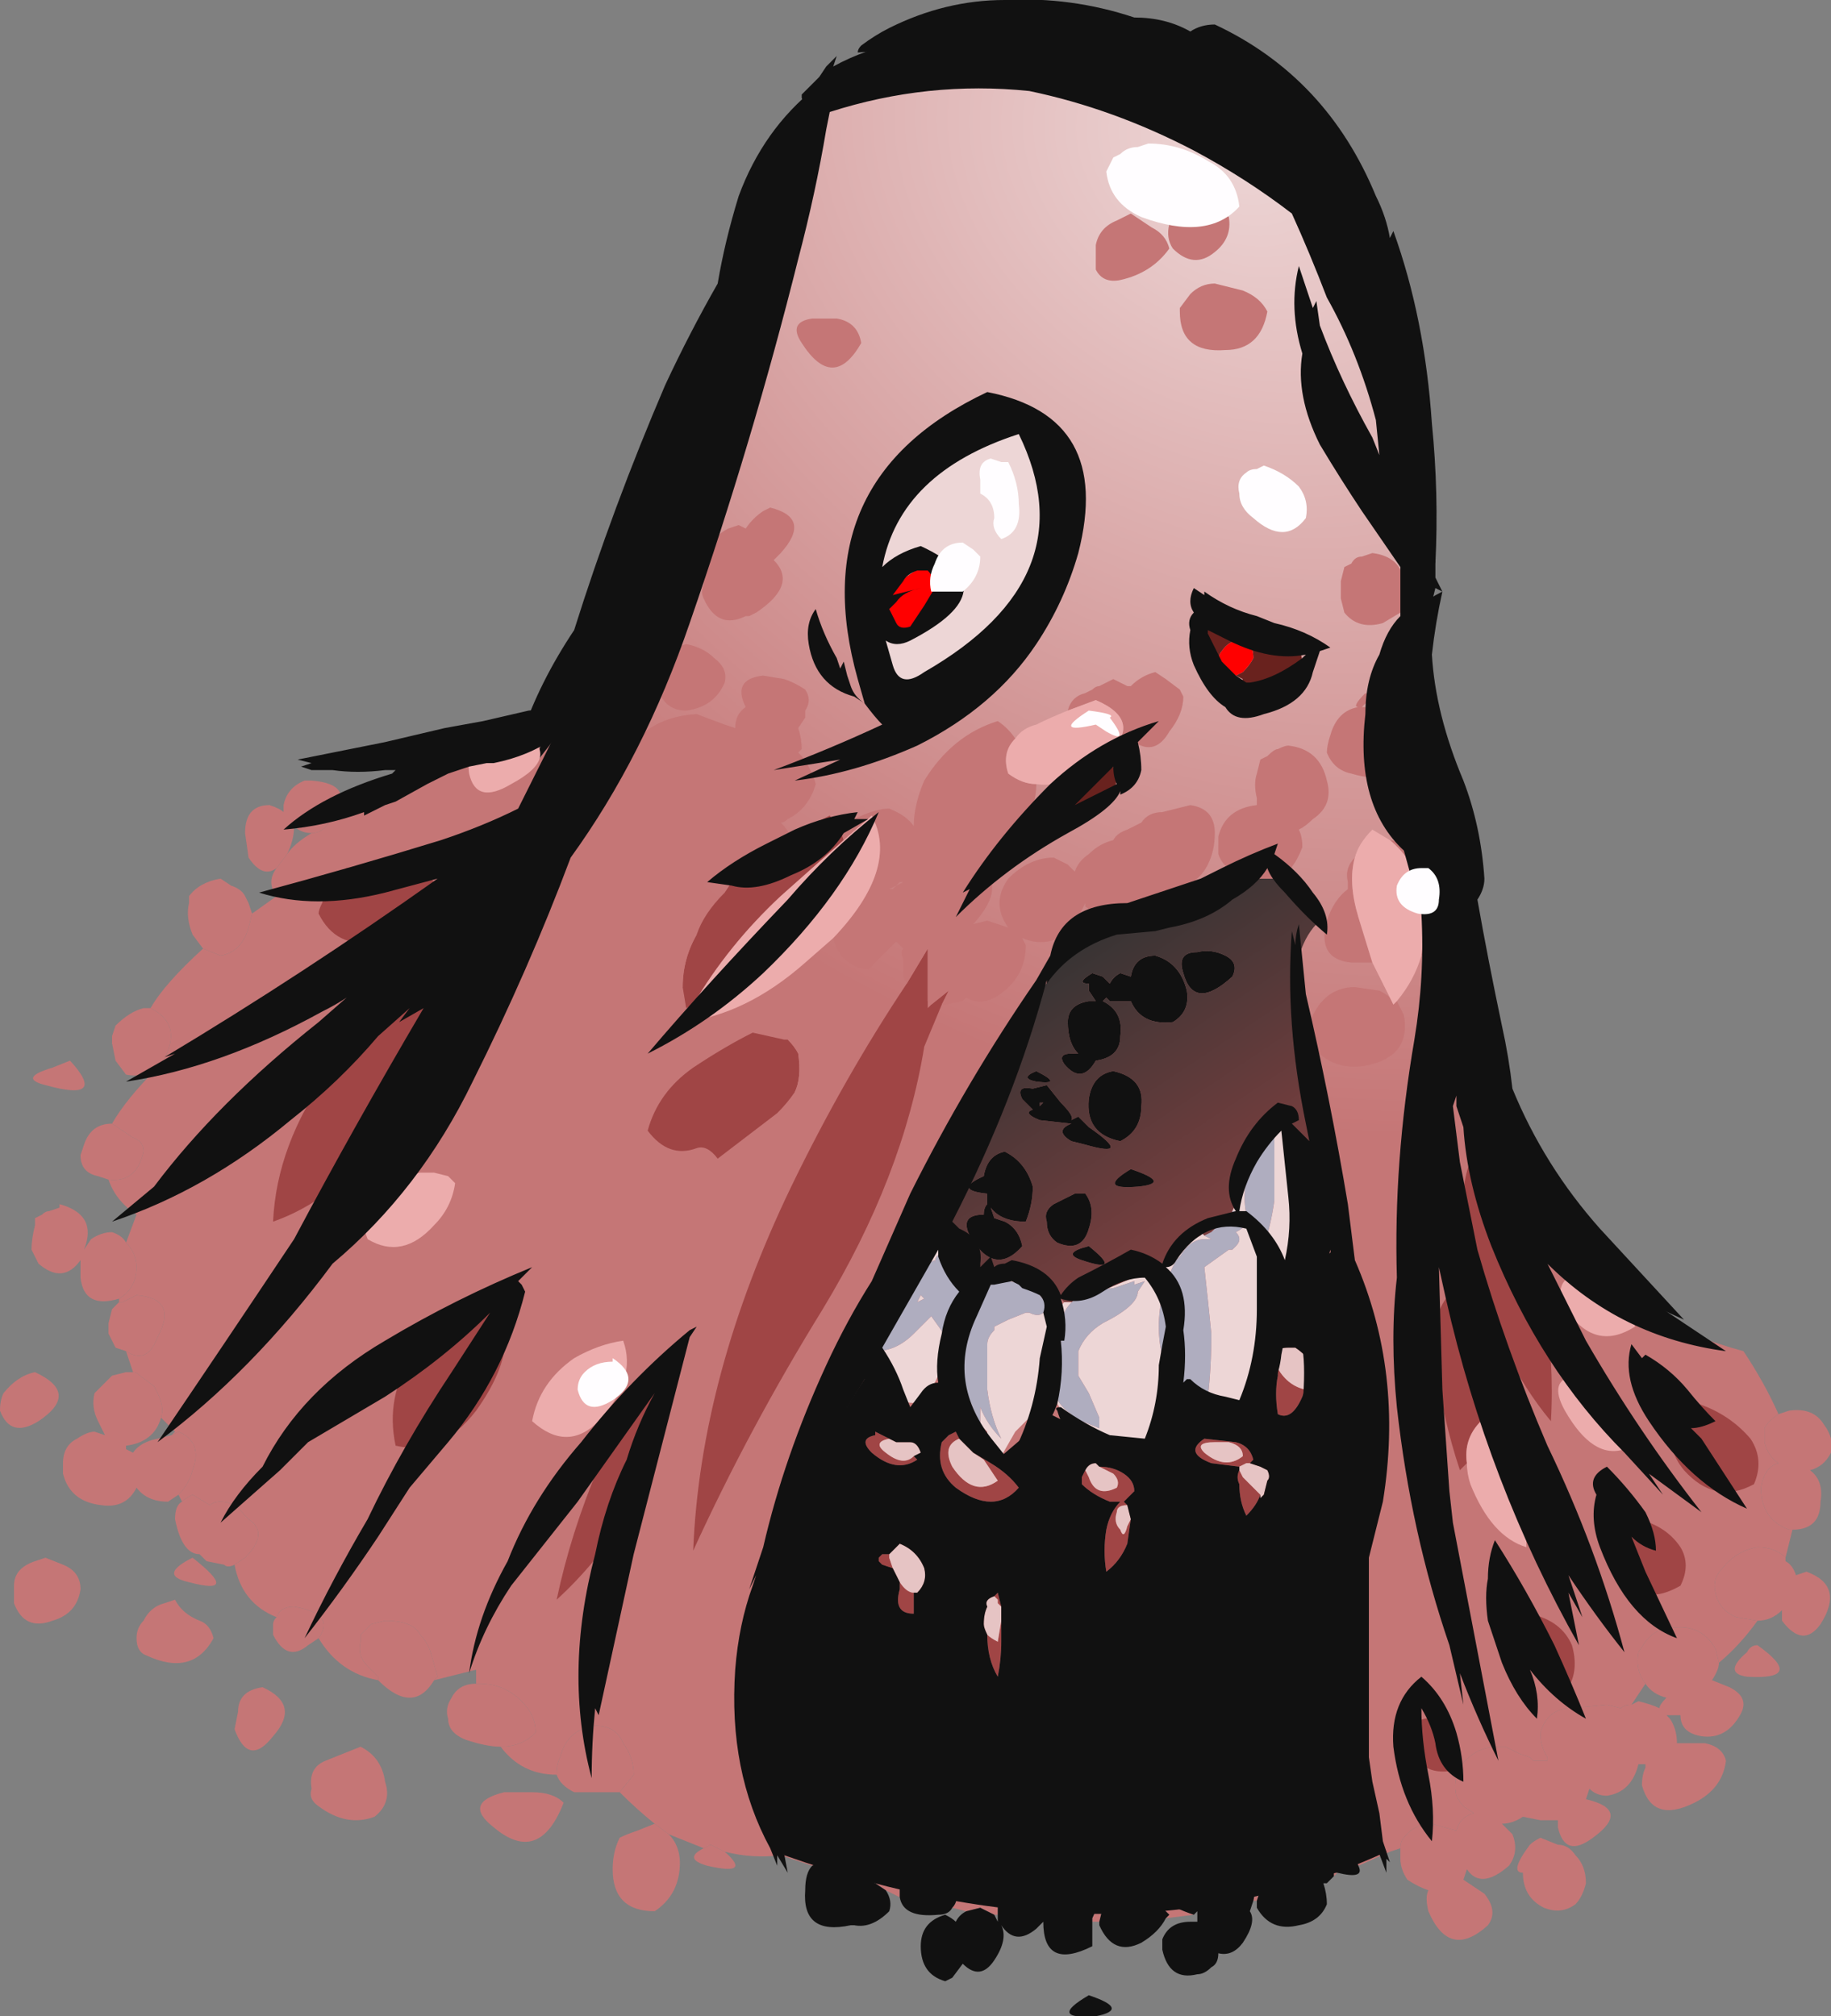 <?xml version="1.0" encoding="UTF-8" standalone="no"?>
<svg xmlns:ffdec="https://www.free-decompiler.com/flash" xmlns:xlink="http://www.w3.org/1999/xlink" ffdec:objectType="shape" height="28.8px" width="26.15px" xmlns="http://www.w3.org/2000/svg">
  <rect width="100%" height="100%" fill="#808080" stroke="none"/>
  <g transform="matrix(1.0, 0.0, 0.0, 1.0, 3.25, 0.35)">
    <path d="M22.15 19.85 L22.3 19.8 Q22.65 19.75 22.8 20.0 22.95 20.2 22.9 20.4 22.8 20.6 22.6 20.65 22.8 20.8 22.75 21.1 22.75 21.5 22.35 21.5 L22.3 21.5 Q21.9 21.35 21.9 20.9 21.95 20.6 22.15 20.55 22.0 20.45 21.95 20.25 L21.95 20.05 Q22.0 19.95 22.15 19.85 M22.25 21.9 L22.25 21.95 Q22.35 22.0 22.4 22.15 L22.55 22.1 Q23.1 22.3 22.75 22.85 22.5 23.2 22.2 22.8 L22.2 22.65 Q22.05 22.8 21.85 22.8 L21.55 22.75 Q21.3 22.65 21.25 22.4 21.2 22.2 21.35 22.05 21.55 21.8 21.85 21.75 22.1 21.75 22.25 21.9 M21.3 23.4 Q21.3 23.5 21.2 23.65 L21.45 23.75 Q21.75 23.9 21.6 24.15 21.4 24.5 21.05 24.45 20.75 24.4 20.75 24.15 L20.55 24.15 20.6 24.2 Q20.7 24.35 20.7 24.55 L21.1 24.55 Q21.35 24.6 21.4 24.8 21.35 25.2 20.95 25.4 20.35 25.7 20.2 25.15 20.2 25.0 20.25 24.9 L20.25 24.85 20.15 24.85 Q20.05 25.25 19.7 25.3 19.55 25.3 19.45 25.2 L19.4 25.35 Q20.05 25.5 19.5 25.9 19.1 26.2 19.0 25.75 L19.0 25.65 18.75 25.65 18.5 25.6 Q18.35 25.7 18.2 25.7 L18.35 25.85 Q18.45 26.1 18.3 26.3 17.9 26.65 17.7 26.35 L17.65 26.5 Q17.8 26.6 17.95 26.7 18.15 26.95 18.0 27.15 17.45 27.65 17.15 26.95 17.1 26.75 17.15 26.65 17.0 26.6 16.85 26.5 16.75 26.35 16.75 26.2 L16.75 26.05 Q16.75 25.95 16.8 25.9 16.95 25.7 17.2 25.7 L17.55 25.8 Q17.6 25.6 17.8 25.55 L17.65 25.45 Q17.6 25.4 17.55 25.3 17.5 25.1 17.6 24.9 17.8 24.6 18.15 24.6 L18.25 24.6 18.45 24.7 18.6 24.75 18.65 24.8 18.85 24.8 18.85 24.75 Q18.75 24.6 18.75 24.4 18.85 24.05 19.2 24.05 L19.7 24.0 19.9 24.05 Q19.95 24.0 20.05 24.0 L20.15 23.95 Q20.35 24.0 20.45 24.05 20.45 24.0 20.55 23.9 20.35 23.85 20.25 23.7 20.1 23.5 20.15 23.25 L20.25 23.1 Q20.4 22.9 20.65 22.9 21.05 22.85 21.25 23.2 L21.3 23.4 M7.1 26.1 Q7.5 26.45 6.85 26.3 6.5 26.2 6.8 26.05 L6.9 26.0 7.1 26.1 M6.3 25.85 Q6.5 26.05 6.45 26.4 6.4 26.75 6.1 26.95 5.5 26.95 5.5 26.35 5.5 26.1 5.6 25.9 5.7 25.85 5.85 25.8 L6.1 25.7 6.3 25.85 M5.6 25.25 L4.95 25.25 Q4.75 25.15 4.7 25.0 4.7 24.85 4.75 24.75 4.85 24.35 5.25 24.3 5.55 24.3 5.65 24.55 5.8 24.75 5.8 25.0 L5.6 25.25 M3.9 24.6 Q3.7 24.6 3.4 24.5 3.15 24.4 3.15 24.2 3.1 24.05 3.2 23.9 3.3 23.7 3.55 23.7 L3.6 23.7 Q3.95 23.7 4.2 23.95 4.4 24.15 4.4 24.4 4.2 24.6 3.9 24.6 M2.95 23.65 Q2.65 24.15 2.15 23.65 L2.15 23.6 2.0 23.45 Q1.85 23.3 1.9 23.1 L1.9 23.0 2.05 22.85 2.25 22.8 Q2.65 22.8 2.75 23.0 2.85 23.1 2.9 23.25 L3.0 23.6 2.95 23.65 M1.3 23.05 L1.15 23.15 Q0.85 23.4 0.65 23.0 L0.65 22.85 Q0.65 22.8 0.7 22.75 0.75 22.6 0.95 22.6 1.55 22.7 1.3 23.05 M0.1 22.0 Q0.0 22.05 -0.05 22.0 L-0.3 21.95 -0.4 21.85 Q-0.65 21.85 -0.75 21.35 -0.75 21.15 -0.65 21.1 -0.6 21.05 -0.5 21.0 L-0.25 21.15 Q-0.2 21.1 -0.1 21.1 0.1 21.1 0.25 21.3 L0.3 21.35 Q0.6 21.55 0.25 21.9 L0.1 22.0 M-0.7 21.0 L-0.85 21.1 Q-1.15 21.1 -1.3 20.9 -1.45 21.2 -1.8 21.15 -2.25 21.1 -2.35 20.7 L-2.35 20.55 Q-2.35 20.3 -2.15 20.2 -2.0 20.1 -1.9 20.1 L-1.75 20.15 -1.85 19.95 Q-1.95 19.75 -1.9 19.55 L-1.65 19.3 -1.45 19.25 -1.35 19.25 Q-1.3 19.25 -1.25 19.3 L-1.05 19.45 -1.0 19.55 Q-0.9 19.75 -0.95 19.9 -1.05 20.25 -1.45 20.3 L-1.45 20.35 -1.35 20.4 Q-1.25 20.25 -1.0 20.2 L-0.8 20.15 -0.7 20.1 Q-0.35 20.25 -0.5 20.65 -0.55 20.85 -0.7 21.0 M-1.45 18.95 L-1.6 18.9 -1.7 18.7 -1.7 18.55 -1.65 18.35 -1.55 18.25 -1.5 18.25 -1.3 18.15 Q-0.7 18.2 -1.0 18.75 -1.15 19.15 -1.45 18.95 M-1.55 18.2 Q-2.05 18.35 -2.1 17.9 L-2.1 17.65 Q-2.35 18.0 -2.7 17.7 L-2.8 17.5 Q-2.8 17.35 -2.75 17.15 L-2.75 17.05 -2.65 17.0 Q-2.6 16.95 -2.55 16.95 L-2.4 16.9 -2.4 16.85 Q-1.85 17.0 -2.05 17.5 L-1.95 17.35 Q-1.8 17.25 -1.65 17.25 -1.5 17.3 -1.45 17.4 -1.3 17.55 -1.3 17.75 -1.3 18.05 -1.55 18.2 M-1.7 16.5 L-1.85 16.45 Q-2.1 16.4 -2.1 16.15 L-2.05 16.0 Q-1.95 15.7 -1.65 15.7 -1.5 15.8 -1.35 15.9 -1.2 15.95 -1.2 16.1 -1.3 16.55 -1.7 16.5 M-1.0 14.9 Q-1.2 15.05 -1.45 15.0 L-1.6 14.8 -1.65 14.55 -1.65 14.45 -1.6 14.3 Q-1.4 14.1 -1.2 14.05 L-1.1 14.05 Q-0.7 14.25 -0.85 14.65 -0.9 14.8 -1.0 14.9 M-0.35 13.2 L-0.5 13.0 Q-0.6 12.75 -0.55 12.55 L-0.55 12.45 Q-0.4 12.25 -0.1 12.2 L0.05 12.3 Q0.2 12.35 0.25 12.45 L0.3 12.55 0.35 12.7 0.3 12.9 Q0.2 13.25 -0.1 13.3 L-0.35 13.2 M0.7 12.05 Q0.5 12.2 0.3 11.9 L0.25 11.55 Q0.25 11.15 0.6 11.15 0.75 11.2 0.8 11.25 L0.8 11.15 Q0.85 10.9 1.1 10.8 L1.2 10.8 Q1.85 10.85 1.5 11.35 L1.45 11.4 Q1.35 11.55 1.2 11.55 1.05 11.55 0.95 11.45 0.95 11.65 0.85 11.85 L0.7 12.05 M4.35 25.25 Q4.65 25.25 4.8 25.4 4.45 26.3 3.8 25.75 3.35 25.4 3.95 25.25 L4.35 25.25 M1.2 25.2 Q1.15 24.9 1.4 24.8 L1.9 24.6 Q2.2 24.75 2.25 25.1 2.35 25.4 2.1 25.6 1.7 25.75 1.3 25.45 1.15 25.35 1.2 25.2 M0.1 24.35 L0.15 24.1 Q0.15 23.8 0.5 23.75 1.05 24.0 0.65 24.45 0.3 24.9 0.1 24.35 M21.7 23.25 Q21.75 23.15 21.85 23.15 22.55 23.65 21.7 23.6 21.35 23.55 21.7 23.25 M19.25 26.15 Q19.4 26.3 19.4 26.55 19.35 26.75 19.25 26.85 19.05 27.0 18.8 26.9 18.5 26.75 18.5 26.4 18.3 26.4 18.6 26.0 18.65 25.95 18.75 25.9 L19.0 26.0 Q19.15 26.0 19.25 26.15 M-2.25 14.8 Q-1.7 15.4 -2.6 15.15 -3.0 15.05 -2.5 14.9 L-2.25 14.8 M-3.2 19.55 Q-3.0 19.3 -2.75 19.25 -2.1 19.55 -2.7 19.95 -3.1 20.2 -3.25 19.8 -3.25 19.65 -3.2 19.55 M-2.35 22.0 Q-2.1 22.1 -2.1 22.35 -2.15 22.7 -2.5 22.8 -2.9 22.95 -3.05 22.55 L-3.05 22.3 Q-3.05 22.05 -2.75 21.95 L-2.6 21.9 -2.35 22.0 M-0.4 22.8 Q-0.25 22.85 -0.2 23.05 -0.5 23.6 -1.15 23.3 -1.3 23.25 -1.3 23.05 -1.3 22.9 -1.2 22.8 -1.1 22.6 -0.9 22.55 L-0.75 22.5 Q-0.65 22.7 -0.4 22.8 M-0.55 22.25 Q-1.0 22.15 -0.5 21.9 0.2 22.45 -0.55 22.25" fill="#c57676" fill-rule="evenodd" stroke="none"/>
    <path d="M17.05 7.25 L16.95 8.35 16.45 9.65 16.45 9.8 Q16.45 10.65 16.75 11.3 16.9 11.75 17.2 12.15 L17.25 12.4 Q17.1 12.85 17.1 13.4 L17.7 15.55 Q17.65 16.1 18.0 16.7 18.9 18.1 20.15 18.35 20.9 18.75 21.65 18.95 21.95 19.4 22.15 19.85 22.0 19.95 21.95 20.05 L21.95 20.25 Q22.0 20.45 22.15 20.55 21.95 20.6 21.9 20.9 21.9 21.35 22.3 21.5 L22.35 21.5 22.25 21.9 Q22.1 21.75 21.85 21.75 21.55 21.8 21.35 22.05 21.2 22.2 21.25 22.4 21.3 22.65 21.55 22.75 L21.85 22.8 Q21.6 23.15 21.3 23.4 L21.25 23.2 Q21.05 22.85 20.65 22.9 20.4 22.9 20.25 23.1 L20.15 23.25 Q20.1 23.5 20.25 23.7 L20.05 24.0 Q19.95 24.0 19.9 24.05 L19.7 24.0 19.2 24.05 Q18.85 24.05 18.75 24.4 18.75 24.6 18.85 24.75 L18.85 24.8 18.65 24.8 18.6 24.75 18.45 24.7 18.25 24.6 18.15 24.6 Q17.8 24.6 17.6 24.9 17.5 25.1 17.55 25.3 17.6 25.4 17.65 25.45 L17.8 25.55 Q17.6 25.6 17.55 25.8 L17.2 25.7 Q16.95 25.7 16.8 25.9 16.75 25.95 16.75 26.05 L16.6 26.1 16.15 26.3 Q16.1 26.15 15.85 25.95 L14.75 26.65 14.7 26.8 14.65 26.8 Q14.7 26.6 14.6 26.45 L12.5 26.9 12.45 27.1 12.35 27.1 12.35 27.05 Q12.55 26.65 12.05 26.5 L11.35 26.65 Q11.05 26.65 11.0 26.9 L11.0 27.0 10.95 27.0 Q10.85 26.95 10.75 26.9 L10.55 26.95 10.35 26.9 Q10.45 26.8 10.4 26.6 L9.6 26.6 9.6 26.75 9.4 26.65 9.25 26.55 8.6 26.25 Q8.45 26.25 8.35 26.3 L7.9 26.15 Q7.5 26.2 7.1 26.1 L6.9 26.0 6.8 26.05 Q6.55 25.95 6.3 25.85 L6.1 25.7 Q5.85 25.5 5.6 25.25 L5.8 25.0 Q5.8 24.75 5.65 24.55 5.55 24.3 5.25 24.3 4.85 24.35 4.75 24.75 4.7 24.85 4.7 25.0 4.2 25.0 3.9 24.6 4.2 24.6 4.4 24.4 4.4 24.15 4.2 23.95 3.95 23.7 3.6 23.7 L3.55 23.7 3.55 23.5 2.95 23.65 3.0 23.6 2.9 23.25 Q2.85 23.1 2.75 23.0 2.65 22.8 2.25 22.8 L2.05 22.85 1.9 23.0 1.9 23.1 Q1.85 23.3 2.0 23.45 L2.15 23.6 2.15 23.65 Q1.6 23.55 1.3 23.05 1.55 22.7 0.95 22.6 0.75 22.6 0.7 22.75 0.2 22.55 0.1 22.0 L0.25 21.9 Q0.6 21.55 0.3 21.35 L0.25 21.3 Q0.1 21.1 -0.1 21.1 -0.2 21.1 -0.25 21.15 L-0.5 21.0 Q-0.6 21.05 -0.65 21.1 L-0.7 21.0 Q-0.55 20.85 -0.5 20.65 -0.35 20.25 -0.7 20.1 L-0.8 20.15 -0.75 20.1 -0.95 19.9 Q-0.9 19.75 -1.0 19.55 L-1.05 19.45 -1.25 19.3 Q-1.3 19.25 -1.35 19.25 L-1.45 18.95 Q-1.15 19.15 -1.0 18.75 -0.7 18.2 -1.3 18.15 L-1.5 18.25 -1.55 18.25 -1.55 18.2 Q-1.3 18.05 -1.3 17.75 -1.3 17.55 -1.45 17.4 L-1.3 17.0 Q-1.6 16.8 -1.7 16.5 -1.3 16.55 -1.2 16.1 -1.2 15.95 -1.35 15.9 -1.5 15.8 -1.65 15.7 -1.45 15.35 -1.0 14.9 -0.9 14.8 -0.85 14.65 -0.7 14.25 -1.1 14.05 -0.9 13.7 -0.35 13.2 L-0.1 13.3 Q0.2 13.25 0.3 12.9 L0.35 12.7 0.7 12.45 Q0.55 12.25 0.7 12.05 L0.85 11.85 Q0.95 11.7 1.2 11.55 1.35 11.55 1.45 11.4 L1.5 11.35 2.4 10.9 4.25 10.15 4.5 10.2 4.4 10.55 4.75 10.1 8.45 1.3 10.3 0.4 10.2 0.55 Q12.25 0.65 14.35 1.85 L15.15 2.4 16.3 4.45 16.35 4.65 17.05 7.25 M15.85 26.4 L15.8 26.45 15.8 26.4 15.85 26.4 M13.8 27.0 L13.4 27.05 13.45 27.0 13.35 26.9 13.55 26.9 Q13.65 26.95 13.8 27.0" fill="url(#gradient0)" fill-rule="evenodd" stroke="none"/>
    <path d="M10.3 0.4 Q9.65 0.35 9.0 0.4 9.0 0.35 9.05 0.3 9.25 0.15 9.45 0.05 10.25 -0.35 11.1 -0.35 12.05 -0.4 12.95 -0.1 13.4 -0.1 13.75 0.1 13.9 0.0 14.1 0.0 15.7 0.75 16.4 2.45 16.55 2.75 16.6 3.05 L16.65 2.95 Q17.1 4.2 17.2 5.7 17.3 6.7 17.25 7.7 L17.05 7.25 16.35 4.65 16.3 4.45 15.15 2.4 14.35 1.85 Q12.25 0.65 10.2 0.55 L10.3 0.4 M16.95 8.35 Q17.15 8.2 17.35 8.1 17.25 8.55 17.2 9.0 17.25 9.85 17.65 10.8 17.9 11.45 17.95 12.2 17.95 12.35 17.85 12.5 18.0 13.35 18.2 14.3 18.3 14.75 18.35 15.2 18.8 16.3 19.6 17.2 L20.8 18.5 20.25 18.25 20.15 18.35 Q18.9 18.1 18.0 16.7 17.65 16.1 17.7 15.55 L17.1 13.4 Q17.1 12.85 17.25 12.4 L17.3 12.25 17.2 12.15 Q16.9 11.75 16.75 11.3 16.45 10.65 16.45 9.8 L16.45 9.65 16.95 8.35 M16.15 26.3 Q16.25 26.5 15.85 26.4 L15.8 26.4 15.8 26.45 15.7 26.55 15.65 26.55 Q15.7 26.7 15.7 26.85 15.6 27.1 15.3 27.15 14.9 27.25 14.7 26.9 L14.7 26.8 14.75 26.65 15.85 25.95 Q16.1 26.15 16.15 26.3 M14.65 26.8 L14.6 26.95 Q14.7 27.1 14.5 27.4 14.35 27.6 14.15 27.55 14.15 27.7 14.05 27.75 13.95 27.85 13.85 27.85 13.45 27.95 13.35 27.5 13.35 27.45 13.35 27.35 13.45 27.1 13.75 27.1 L13.85 27.1 Q13.85 27.0 13.85 26.95 L13.8 27.0 Q13.65 26.95 13.55 26.9 L13.35 26.9 13.45 27.0 13.4 27.05 Q13.3 27.25 13.05 27.4 12.65 27.6 12.45 27.15 L12.45 27.1 12.5 26.9 14.6 26.45 Q14.7 26.6 14.65 26.8 M12.35 27.1 L12.35 27.45 Q11.65 27.8 11.65 27.1 L11.55 27.2 Q11.25 27.45 11.05 27.15 11.15 27.35 10.95 27.65 10.75 27.95 10.5 27.7 L10.35 27.9 10.25 27.95 Q9.9 27.85 9.9 27.45 9.9 27.1 10.25 27.0 10.35 27.05 10.4 27.1 10.45 27.0 10.55 26.95 L10.75 26.9 Q10.85 26.95 10.95 27.0 L11.0 27.1 11.0 27.0 11.0 26.9 Q11.05 26.65 11.35 26.65 L12.05 26.5 Q12.55 26.65 12.35 27.05 L12.35 27.1 M10.35 26.9 Q10.3 27.0 10.15 27.0 9.65 27.05 9.6 26.75 L9.6 26.6 10.4 26.6 Q10.45 26.8 10.35 26.9 M9.4 26.65 Q9.5 26.8 9.45 26.95 9.2 27.2 8.95 27.15 L8.9 27.15 Q8.2 27.3 8.25 26.65 8.25 26.4 8.35 26.3 8.45 26.25 8.6 26.25 L9.25 26.55 9.4 26.65 M4.25 10.15 L4.2 10.15 Q4.45 9.4 4.95 8.65 5.5 6.9 6.25 5.15 6.6 4.4 7.0 3.7 7.1 3.1 7.3 2.45 7.65 1.5 8.4 0.9 L8.45 1.3 4.75 10.1 4.4 10.55 4.5 10.2 4.25 10.15 M12.4 28.45 Q11.7 28.5 12.3 28.15 12.9 28.35 12.4 28.45" fill="#111111" fill-rule="evenodd" stroke="none"/>
    <path d="M14.15 9.15 L14.05 8.9 Q13.95 8.8 14.0 8.7 13.95 8.5 14.1 8.4 L15.2 8.85 Q15.55 9.1 15.05 9.5 L14.45 9.45 14.5 9.35 14.4 9.3 14.5 9.25 Q14.6 9.15 14.65 9.05 14.65 8.8 14.45 8.8 14.3 8.8 14.2 8.95 14.15 9.0 14.15 9.1 L14.15 9.15 M12.65 10.6 Q12.8 10.95 12.4 11.3 L11.8 11.55 12.2 10.85 12.65 10.6" fill="#69221e" fill-rule="evenodd" stroke="none"/>
    <path d="M10.2 14.0 L9.95 14.6 Q9.65 16.45 8.5 18.35 7.45 20.05 6.65 21.8 6.75 19.3 8.05 16.6 8.8 15.05 9.7 13.7 L10.0 13.2 10.0 13.95 10.0 14.05 10.05 14.0 10.3 13.8 10.2 14.0 M6.65 14.0 L6.55 14.05 6.5 13.75 Q6.5 13.35 6.7 13.0 6.8 12.7 7.1 12.4 L7.2 12.25 8.05 11.6 Q8.3 11.45 8.6 11.3 L8.75 11.5 8.8 11.65 7.9 12.45 Q7.15 13.15 6.65 14.0 M2.7 12.05 Q2.95 12.15 3.0 12.4 L2.1 13.1 Q1.55 13.2 1.3 12.7 1.3 12.65 1.35 12.55 1.45 12.25 1.7 12.05 L2.7 12.05 M8.0 14.5 Q8.1 14.6 8.15 14.7 8.2 15.05 8.1 15.25 8.0 15.4 7.85 15.55 L7.0 16.2 Q6.85 16.0 6.7 16.05 6.3 16.2 6.0 15.8 6.15 15.25 6.65 14.9 7.1 14.6 7.5 14.4 L7.95 14.5 8.0 14.5 M9.8 20.45 L9.85 20.5 Q9.55 20.7 9.2 20.4 9.0 20.2 9.25 20.15 L9.25 20.1 9.45 20.2 Q9.2 20.25 9.4 20.4 9.65 20.6 9.8 20.45 M10.65 20.4 L10.9 20.55 Q11.15 20.7 11.3 20.9 10.95 21.3 10.4 20.9 10.1 20.65 10.2 20.25 L10.3 20.15 10.4 20.1 10.45 20.2 Q10.2 20.3 10.35 20.6 10.65 21.05 11.0 20.8 L10.8 20.5 10.65 20.4 M9.5 22.05 L9.35 22.0 9.3 21.95 9.3 21.9 9.35 21.85 9.45 21.85 9.45 21.9 9.5 22.05 M9.8 22.4 Q9.8 22.55 9.8 22.7 9.5 22.7 9.6 22.35 L9.6 22.25 Q9.7 22.4 9.8 22.4 M1.45 14.95 L2.75 13.65 Q3.05 14.7 2.1 16.0 1.5 16.8 0.65 17.1 0.7 16.0 1.45 14.95 M2.65 19.0 L3.7 18.15 Q4.3 18.75 3.55 19.8 3.05 20.45 2.4 20.3 2.25 19.6 2.65 19.0 M11.05 22.6 L11.0 22.55 11.0 22.5 10.95 22.45 11.0 22.4 11.05 22.6 M10.85 23.0 Q10.9 23.05 11.0 23.1 L11.05 22.8 11.05 22.65 11.05 23.1 Q11.05 23.35 11.0 23.6 10.85 23.35 10.85 23.0 M5.7 21.3 Q5.25 22.0 4.7 22.5 4.9 21.55 5.3 20.6 L6.1 19.3 Q6.4 20.15 5.7 21.3 M20.65 19.9 L21.0 19.7 Q21.45 19.85 21.75 20.2 21.95 20.5 21.8 20.85 21.25 21.15 20.8 20.65 20.55 20.35 20.65 20.0 L20.65 19.9 M17.7 20.55 L17.6 20.65 Q17.35 19.9 17.25 19.1 17.15 18.35 17.55 18.05 L17.95 20.0 17.9 19.95 Q17.65 20.2 17.7 20.55 M20.75 21.75 Q20.9 22.0 20.75 22.3 20.05 22.7 19.85 21.85 L20.15 21.35 Q20.55 21.45 20.75 21.75 M18.9 19.95 Q18.15 19.05 17.75 17.6 17.45 16.45 18.0 15.8 L18.8 18.2 Q18.95 19.1 18.9 19.95 M15.4 19.45 L15.35 19.6 Q15.2 19.95 15.0 19.85 14.95 19.55 15.0 19.3 L15.0 19.2 Q15.15 19.45 15.4 19.5 L15.4 19.45 M14.3 20.25 L14.1 20.25 Q13.8 20.25 13.95 20.4 14.25 20.65 14.5 20.45 14.5 20.3 14.3 20.25 M14.45 20.6 L14.05 20.55 Q13.65 20.4 13.95 20.2 L14.4 20.25 Q14.6 20.3 14.65 20.5 L14.6 20.55 14.55 20.55 14.45 20.6 M14.75 21.0 Q14.7 21.15 14.55 21.3 14.45 21.1 14.45 20.85 14.4 20.75 14.45 20.65 L14.5 20.75 14.75 21.0 M12.9 21.35 L12.85 21.7 Q12.75 21.95 12.55 22.1 12.5 21.8 12.55 21.5 12.6 21.25 12.75 21.1 L12.6 21.1 Q12.35 21.0 12.2 20.85 L12.2 20.75 12.25 20.65 12.3 20.75 Q12.4 21.05 12.7 20.9 12.75 20.8 12.65 20.7 L12.45 20.6 Q12.65 20.6 12.8 20.7 12.95 20.8 12.95 20.95 L12.8 21.1 12.85 21.15 Q12.7 21.15 12.7 21.25 12.65 21.4 12.75 21.5 12.8 21.65 12.85 21.45 L12.9 21.35 M17.55 24.6 Q17.6 24.85 17.45 24.95 16.95 25.0 16.95 24.5 16.9 24.15 17.25 24.2 L17.55 24.6 M19.2 23.15 Q19.3 23.5 19.15 23.75 L18.6 22.7 Q19.05 22.8 19.2 23.15" fill="#a04545" fill-rule="evenodd" stroke="none"/>
    <path d="M14.95 12.2 L15.55 12.85 Q14.85 13.6 15.65 16.2 L15.25 15.9 15.05 15.75 14.9 15.8 14.85 15.85 14.8 15.9 14.7 16.0 14.55 16.3 14.45 16.75 14.35 16.95 Q14.35 17.1 14.25 17.1 14.15 17.15 14.05 17.25 L13.95 17.3 13.9 17.25 13.9 17.3 13.9 17.25 13.85 17.2 13.65 17.4 13.3 17.75 12.1 18.25 12.05 18.25 11.95 18.25 Q11.3 17.55 10.7 17.95 L9.95 17.3 Q10.65 15.0 12.1 13.15 L12.75 12.9 13.6 12.55 14.6 12.2 14.95 12.2 M14.25 13.3 Q14.05 13.2 13.85 13.25 13.55 13.25 13.65 13.55 13.8 14.1 14.35 13.6 14.45 13.4 14.25 13.3 M13.25 13.3 Q12.95 13.3 12.9 13.6 L12.75 13.55 Q12.65 13.6 12.6 13.7 L12.5 13.6 12.35 13.55 Q12.1 13.7 12.3 13.7 L12.3 13.8 12.4 13.95 12.3 13.95 Q12.0 14.0 12.0 14.25 12.0 14.55 12.15 14.7 L12.05 14.7 Q11.85 14.7 11.95 14.85 12.2 15.15 12.4 14.8 12.75 14.75 12.75 14.45 12.8 14.1 12.5 13.95 L12.55 13.9 12.6 13.95 12.9 13.95 Q13.05 14.3 13.5 14.25 13.75 14.1 13.7 13.8 13.6 13.4 13.25 13.3 M11.1 16.1 Q10.85 16.15 10.8 16.45 10.35 16.65 10.85 16.7 L10.85 16.85 Q10.8 16.9 10.8 17.0 10.45 17.0 10.6 17.3 10.95 17.9 11.35 17.45 11.3 17.2 11.1 17.1 L10.95 17.05 10.9 16.9 Q11.05 17.1 11.4 17.1 11.5 16.85 11.5 16.6 11.4 16.25 11.1 16.1 M11.5 15.5 Q11.35 15.55 11.6 15.65 L12.05 15.7 Q11.8 15.8 12.05 15.95 L12.25 16.0 Q12.95 16.2 12.3 15.75 L12.15 15.6 12.05 15.65 Q12.1 15.6 11.9 15.4 L11.7 15.15 11.5 15.2 Q11.25 15.15 11.35 15.35 L11.5 15.5 M11.6 15.4 L11.65 15.4 11.6 15.45 11.6 15.4 M11.55 14.95 Q11.3 15.05 11.55 15.1 11.95 15.15 11.55 14.95 M11.7 17.1 Q11.7 17.3 11.85 17.4 12.2 17.55 12.3 17.2 12.4 16.9 12.25 16.7 L12.1 16.7 11.8 16.85 Q11.65 16.95 11.7 17.1 M12.2 17.65 Q12.8 17.85 12.3 17.45 11.9 17.55 12.2 17.65 M13.05 15.45 Q13.1 15.05 12.65 14.95 12.35 15.0 12.3 15.35 12.25 15.85 12.75 15.95 13.05 15.8 13.05 15.45 M13.0 16.6 Q13.5 16.55 12.9 16.35 12.4 16.65 13.0 16.6" fill="url(#gradient1)" fill-rule="evenodd" stroke="none"/>
    <path d="M15.25 15.9 L15.2 18.0 15.15 18.05 14.75 19.35 14.65 19.6 14.55 19.75 14.0 19.6 Q14.05 19.2 14.05 18.7 14.0 18.2 13.95 17.75 L14.3 17.5 14.35 17.5 14.4 17.45 Q14.5 17.35 14.4 17.25 14.5 17.2 14.6 17.1 L14.8 17.45 Q14.9 17.15 14.95 16.8 L14.95 15.85 14.7 16.0 14.8 15.9 14.85 15.85 14.9 15.8 15.05 15.75 15.25 15.9 M10.8 20.25 L10.85 20.15 10.85 20.1 10.75 20.0 10.75 19.75 Q10.85 20.0 11.05 20.2 10.9 19.9 10.85 19.5 L10.85 18.85 Q10.85 18.75 10.95 18.65 L10.95 18.6 11.15 18.5 11.4 18.4 11.45 18.4 Q11.65 18.5 11.7 18.3 11.6 18.1 11.4 18.0 L11.15 17.95 11.15 17.9 Q11.55 18.0 11.85 18.3 L11.85 18.35 11.95 18.25 12.05 18.25 12.1 18.25 13.3 17.75 13.65 17.4 13.9 17.3 13.9 17.25 13.95 17.3 14.05 17.35 13.95 17.35 Q13.75 17.35 13.6 17.6 L13.55 17.65 Q13.3 18.1 13.3 18.6 13.3 19.0 13.45 19.25 L13.45 19.4 13.1 20.3 12.35 20.1 12.25 20.1 12.2 20.0 12.2 19.95 12.45 20.05 12.45 19.9 12.3 19.55 12.15 19.3 12.15 18.95 Q12.25 18.7 12.5 18.55 13.0 18.3 13.0 18.1 L13.1 17.95 12.95 18.0 12.95 17.95 Q12.8 18.0 12.65 18.05 11.9 18.1 11.9 18.65 L11.9 18.85 Q11.6 19.55 12.05 19.85 L12.1 19.95 11.95 19.85 Q11.75 19.6 11.7 19.2 L11.45 19.9 Q11.35 20.0 11.25 20.1 L11.05 20.45 10.8 20.25 M10.7 19.9 L10.6 19.75 10.6 19.65 10.7 19.9 M10.3 18.8 Q10.25 19.1 10.1 19.4 9.9 19.85 9.55 19.6 L9.25 18.95 Q9.55 18.95 9.8 18.7 L10.05 18.45 10.3 18.8 M9.65 18.0 L9.85 17.8 9.65 18.0 M9.95 17.65 Q10.0 17.55 10.15 17.5 L10.35 17.8 10.25 17.55 Q10.1 17.55 10.1 17.7 L10.1 17.65 10.0 17.7 9.95 17.65 M10.5 18.0 L10.65 18.05 10.5 18.0 M11.75 6.8 Q11.9 8.3 10.8 9.15 9.4 10.7 9.15 8.5 9.05 5.95 11.0 5.7 12.05 5.7 11.75 6.8 M10.05 7.8 L9.9 7.75 9.45 8.05 9.45 8.6 Q9.75 8.75 10.0 8.5 10.25 8.25 10.15 7.85 L10.05 7.8 M9.95 18.2 L9.85 18.25 9.9 18.15 9.95 18.2 M14.45 16.75 L14.55 16.5 Q14.5 16.75 14.55 17.0 14.5 16.95 14.4 16.95 L14.35 16.95 14.45 16.75 M13.85 19.6 L13.85 19.55 13.85 19.6" fill="#edd6d6" fill-rule="evenodd" stroke="none"/>
    <path d="M10.75 20.0 L10.7 19.9 10.6 19.65 10.6 19.75 10.3 18.8 10.05 18.45 9.8 18.7 Q9.55 18.95 9.25 18.95 L9.65 18.0 9.85 17.8 9.95 17.65 10.0 17.7 10.1 17.65 10.1 17.7 Q10.1 17.55 10.25 17.55 L10.35 17.8 10.5 18.0 10.65 18.05 11.15 17.95 11.4 18.0 Q11.6 18.1 11.7 18.3 11.65 18.5 11.45 18.4 L11.4 18.4 11.15 18.5 10.95 18.6 10.95 18.65 Q10.85 18.75 10.85 18.85 L10.85 19.5 Q10.9 19.9 11.05 20.2 10.85 20.0 10.75 19.75 L10.75 20.0 M9.95 18.2 L9.9 18.15 9.85 18.25 9.95 18.2 M12.1 19.95 L12.05 19.85 Q11.6 19.55 11.9 18.85 L11.9 18.65 Q11.9 18.1 12.65 18.05 12.8 18.0 12.95 17.95 L12.95 18.0 13.1 17.95 13.0 18.1 Q13.0 18.3 12.5 18.55 12.25 18.7 12.15 18.95 L12.15 19.3 12.3 19.55 12.45 19.9 12.45 20.05 12.2 19.95 12.2 20.0 12.1 19.95 M13.45 19.25 Q13.3 19.0 13.3 18.6 13.3 18.1 13.55 17.65 L13.6 17.6 Q13.75 17.35 13.95 17.35 L14.05 17.35 13.95 17.3 14.05 17.25 Q14.15 17.15 14.25 17.1 14.35 17.1 14.35 16.95 L14.4 16.95 Q14.5 16.95 14.55 17.0 14.5 16.75 14.55 16.5 L14.55 16.3 14.7 16.0 14.95 15.85 14.95 16.8 Q14.9 17.15 14.8 17.45 L14.6 17.1 Q14.5 17.2 14.4 17.25 14.5 17.35 14.4 17.45 L14.35 17.5 14.3 17.5 13.95 17.75 Q14.0 18.2 14.05 18.7 14.05 19.2 14.0 19.6 L13.85 19.6 13.85 19.55 13.7 19.6 13.65 19.6 13.45 19.25 M13.85 17.2 L13.9 17.25 13.85 17.2" fill="#afadbf" fill-rule="evenodd" stroke="none"/>
    <path d="M9.45 20.2 L9.55 20.25 9.75 20.25 Q9.85 20.25 9.9 20.4 L9.8 20.45 Q9.65 20.6 9.4 20.4 9.2 20.25 9.45 20.2 M10.45 20.2 L10.65 20.4 10.8 20.5 11.0 20.8 Q10.65 21.05 10.35 20.6 10.2 20.3 10.45 20.2 M9.45 21.85 L9.6 21.7 Q9.85 21.8 9.95 22.05 10.0 22.25 9.85 22.4 L9.8 22.4 Q9.7 22.4 9.6 22.25 L9.5 22.05 9.45 21.9 9.45 21.85 M10.95 22.45 L11.0 22.5 11.0 22.55 11.05 22.6 11.05 22.65 11.05 22.8 11.0 23.1 Q10.9 23.05 10.85 23.0 10.8 22.9 10.8 22.85 10.8 22.7 10.85 22.6 10.8 22.5 10.95 22.45 M15.0 19.2 L15.0 19.1 Q14.9 18.9 15.15 18.9 L15.25 18.9 Q15.4 19.0 15.5 19.15 L15.4 19.45 15.4 19.5 Q15.15 19.45 15.0 19.2 M14.3 20.25 Q14.5 20.3 14.5 20.45 14.25 20.65 13.95 20.4 13.8 20.25 14.1 20.25 L14.3 20.25 M14.6 20.55 L14.75 20.6 14.85 20.65 Q14.9 20.75 14.85 20.8 L14.8 21.0 14.75 21.05 14.75 21.0 14.5 20.75 14.45 20.65 14.45 20.6 14.55 20.55 14.6 20.55 M12.85 21.15 L12.9 21.35 12.85 21.45 Q12.8 21.65 12.75 21.5 12.65 21.4 12.7 21.25 12.7 21.15 12.85 21.15 M12.25 20.65 Q12.3 20.55 12.4 20.55 L12.45 20.6 12.65 20.7 Q12.75 20.8 12.7 20.9 12.4 21.05 12.3 20.75 L12.25 20.65" fill="#e6c4c4" fill-rule="evenodd" stroke="none"/>
    <path d="M14.4 9.3 L14.15 9.15 14.15 9.1 Q14.15 9.0 14.2 8.95 14.3 8.8 14.45 8.8 14.65 8.8 14.65 9.05 14.6 9.15 14.5 9.25 L14.4 9.3 M10.05 7.8 L10.15 7.85 Q10.25 8.25 10.0 8.5 9.75 8.75 9.45 8.6 L9.45 8.05 9.9 7.75 10.05 7.8" fill="#ff0000" fill-rule="evenodd" stroke="none"/>
    <path d="M12.7 2.8 L12.9 2.7 Q13.05 2.8 13.2 2.9 13.4 3.0 13.45 3.2 13.2 3.55 12.75 3.65 12.5 3.7 12.4 3.5 L12.4 3.15 Q12.45 2.9 12.7 2.8 M13.45 2.85 Q13.45 2.6 13.7 2.5 L14.1 2.6 Q14.2 2.65 14.3 2.75 14.35 3.05 14.1 3.25 13.8 3.5 13.5 3.2 13.4 3.05 13.45 2.85 M14.5 3.8 Q14.75 3.9 14.85 4.1 14.75 4.65 14.25 4.65 13.6 4.7 13.6 4.1 L13.6 4.05 13.75 3.85 Q13.9 3.7 14.1 3.7 14.3 3.75 14.5 3.8 M16.75 8.4 L16.5 8.55 Q16.15 8.65 15.95 8.4 L15.9 8.2 Q15.9 8.05 15.9 7.95 L15.95 7.75 16.05 7.7 Q16.1 7.6 16.2 7.6 L16.35 7.55 Q16.75 7.6 16.8 7.95 16.9 8.2 16.75 8.4 M16.25 9.75 Q16.45 9.8 16.6 9.9 L16.85 10.35 Q16.7 10.9 16.05 10.7 15.8 10.65 15.7 10.4 15.7 10.3 15.75 10.15 15.85 9.8 16.15 9.75 16.05 9.75 16.25 9.55 16.5 9.65 16.25 9.7 L16.2 9.75 16.25 9.75 M14.6 12.2 L14.35 12.1 Q14.2 12.0 14.15 11.85 L14.15 11.6 Q14.25 11.2 14.7 11.15 L14.7 11.05 Q14.65 10.85 14.7 10.7 L14.75 10.5 14.85 10.45 Q14.95 10.35 15.0 10.35 15.1 10.3 15.15 10.3 15.6 10.35 15.7 10.8 15.8 11.15 15.5 11.35 15.4 11.45 15.3 11.5 15.35 11.6 15.35 11.75 15.2 12.15 14.95 12.2 L14.6 12.2 M12.75 12.9 Q12.55 12.8 12.25 12.6 L12.25 12.55 12.05 12.95 Q11.7 13.2 11.35 13.05 L11.4 13.15 Q11.4 13.55 11.1 13.8 10.8 14.05 10.55 13.9 L10.5 13.95 10.25 14.0 10.2 14.0 10.3 13.8 10.05 14.0 10.0 13.95 10.0 13.2 9.7 13.7 9.65 13.6 Q9.65 13.5 9.65 13.35 9.6 13.25 9.65 13.2 L9.55 13.1 9.15 13.5 Q8.75 13.45 8.65 13.05 9.6 12.05 9.2 11.3 L8.8 11.65 8.75 11.5 8.75 11.45 Q8.85 11.35 8.95 11.35 9.25 11.2 9.45 11.2 9.7 11.3 9.8 11.45 9.8 11.15 9.95 10.8 10.35 10.15 11.0 9.95 11.15 10.05 11.25 10.2 11.05 10.4 11.15 10.7 11.35 10.85 11.55 10.85 11.55 11.2 11.3 11.6 L10.8 12.1 Q11.1 12.35 10.65 12.85 L10.85 12.8 11.15 12.9 Q10.9 12.55 11.15 12.2 11.45 11.9 11.8 11.9 L12.0 12.0 12.1 12.1 Q12.15 11.95 12.3 11.85 12.45 11.7 12.65 11.65 12.7 11.55 12.85 11.5 L13.05 11.4 Q13.15 11.25 13.35 11.25 L13.75 11.15 Q14.1 11.2 14.1 11.55 14.1 11.8 14.0 12.0 13.9 12.2 13.7 12.3 L13.6 12.55 12.75 12.9 M6.5 13.75 L6.25 13.8 Q5.75 13.8 5.65 13.35 L5.7 13.15 Q5.7 13.05 5.8 13.0 5.95 12.85 6.1 12.85 6.4 12.8 6.65 13.0 L6.7 13.0 Q6.5 13.35 6.5 13.75 M7.2 12.25 L7.15 12.15 Q6.7 12.45 6.05 12.15 5.9 12.1 5.8 12.0 5.25 11.5 5.5 10.8 5.8 9.9 6.7 9.85 L7.1 10.0 7.25 10.05 Q7.25 9.85 7.4 9.75 7.2 9.35 7.65 9.3 L7.95 9.35 Q8.1 9.4 8.25 9.5 8.35 9.65 8.25 9.8 L8.25 9.9 8.15 10.05 Q8.2 10.2 8.2 10.35 L8.15 10.4 8.2 10.45 Q8.35 10.65 8.4 10.85 8.3 11.2 8.0 11.35 7.95 11.4 7.9 11.4 8.0 11.5 8.05 11.6 L7.2 12.25 M12.0 9.8 Q12.05 9.6 12.25 9.55 L12.35 9.5 Q12.4 9.45 12.45 9.45 12.55 9.4 12.65 9.35 L12.85 9.45 12.9 9.45 Q13.05 9.3 13.25 9.25 L13.4 9.35 13.6 9.5 13.65 9.6 Q13.65 9.85 13.45 10.1 13.25 10.45 12.95 10.25 L12.55 10.45 Q13.1 9.95 12.4 9.65 L12.0 9.8 M17.05 12.3 Q16.9 11.9 16.6 11.65 17.0 11.7 17.05 12.1 L17.05 12.3 M16.1 11.9 Q16.0 12.25 16.15 12.75 L16.35 13.4 16.05 13.4 Q15.55 13.35 15.7 12.8 15.8 12.5 16.0 12.35 L16.0 12.25 Q15.95 12.05 16.1 11.9 M16.6 13.9 L16.65 14.0 16.7 13.95 16.8 14.15 Q16.9 14.7 16.35 14.85 15.8 15.0 15.45 14.55 15.4 14.35 15.5 14.15 15.7 13.75 16.1 13.75 L16.45 13.8 Q16.55 13.85 16.6 13.9 M17.05 13.3 L17.1 12.95 17.1 12.75 Q17.4 13.1 17.05 13.3 M8.7 4.2 Q9.0 4.25 9.05 4.55 8.65 5.25 8.2 4.55 8.0 4.25 8.35 4.2 L8.7 4.2 M7.4 7.2 Q7.5 7.05 7.65 6.95 L7.75 6.9 Q8.35 7.05 7.9 7.55 L7.8 7.65 Q8.15 8.0 7.55 8.4 L7.45 8.45 7.4 8.45 Q7.0 8.65 6.8 8.2 6.75 8.1 6.8 8.0 6.75 7.7 6.85 7.45 L6.95 7.35 Q7.05 7.25 7.15 7.2 L7.3 7.15 7.4 7.2 M6.55 8.85 Q6.8 8.9 6.95 9.05 7.15 9.2 7.1 9.4 6.95 9.75 6.55 9.8 6.25 9.8 6.15 9.5 L6.4 8.9 6.55 8.85 M8.1 15.25 Q8.2 15.05 8.15 14.7 8.1 14.6 8.0 14.5 8.2 14.6 8.4 14.75 8.55 14.95 8.4 15.1 8.2 15.25 8.1 15.25 M9.6 12.25 L9.65 12.25 9.45 12.35 9.5 12.35 9.6 12.25" fill="#c57676" fill-rule="evenodd" stroke="none"/>
    <path d="M8.65 13.05 L8.25 13.4 Q7.4 14.15 6.5 14.25 L6.65 14.0 Q7.15 13.15 7.9 12.45 L8.8 11.65 9.2 11.3 Q9.6 12.05 8.65 13.05 M11.25 10.2 Q11.35 10.05 11.55 10.0 11.75 9.9 12.0 9.8 L12.4 9.65 Q13.1 9.95 12.55 10.45 L12.2 10.7 Q11.85 10.9 11.55 10.85 11.35 10.85 11.15 10.7 11.05 10.4 11.25 10.2 M16.6 11.65 Q16.9 11.9 17.05 12.3 17.1 12.5 17.1 12.75 L17.1 12.95 17.05 13.3 Q16.95 13.65 16.7 13.95 L16.65 14.0 16.6 13.9 16.35 13.4 16.15 12.75 Q16.0 12.25 16.1 11.9 16.15 11.7 16.35 11.5 L16.6 11.65 M3.7 10.25 L4.2 10.1 Q4.8 10.45 4.05 10.85 3.55 11.15 3.45 10.7 3.4 10.4 3.7 10.25 M3.25 16.55 Q3.2 16.9 2.95 17.15 2.5 17.65 2.0 17.35 1.9 17.1 2.0 16.9 2.3 16.5 2.75 16.4 L2.95 16.4 3.15 16.45 3.25 16.55 M5.3 19.95 Q4.85 20.4 4.35 19.95 4.45 19.4 4.95 19.05 5.3 18.85 5.65 18.8 5.85 19.35 5.3 19.95 M19.85 18.15 Q20.1 18.3 20.1 18.6 19.55 18.95 19.15 18.4 18.85 17.95 19.35 17.8 L19.85 18.15 M19.25 19.3 L19.95 20.35 Q19.5 20.5 19.1 19.8 18.85 19.35 19.25 19.3 M17.95 20.0 L18.45 20.9 Q18.55 21.3 18.55 21.75 18.05 21.6 17.75 20.85 17.7 20.7 17.7 20.55 17.65 20.2 17.9 19.95 L17.95 20.0" fill="#ecacac" fill-rule="evenodd" stroke="none"/>
    <path d="M15.2 18.0 L15.8 17.5 Q16.65 19.7 15.95 22.1 15.65 24.6 16.55 26.1 12.75 27.85 7.95 26.15 6.75 22.75 9.2 19.2 L9.55 20.0 10.2 19.6 10.8 20.25 11.05 20.45 11.75 19.85 12.25 20.1 12.35 20.1 13.1 20.45 13.65 19.6 13.7 19.6 14.45 20.0 14.65 19.6 14.75 19.35 15.15 18.05 15.2 18.0 M13.25 13.3 Q13.6 13.4 13.7 13.8 13.75 14.1 13.5 14.25 13.05 14.3 12.9 13.95 L12.6 13.95 12.55 13.9 12.5 13.95 Q12.8 14.1 12.75 14.45 12.75 14.75 12.4 14.8 12.2 15.15 11.95 14.85 11.85 14.7 12.05 14.7 L12.15 14.7 Q12.0 14.55 12.0 14.25 12.0 14.0 12.3 13.95 L12.4 13.95 12.3 13.8 12.3 13.7 Q12.1 13.7 12.35 13.55 L12.5 13.6 12.6 13.7 Q12.65 13.6 12.75 13.55 L12.9 13.6 Q12.95 13.3 13.25 13.3 M14.25 13.3 Q14.45 13.4 14.35 13.6 13.8 14.1 13.65 13.55 13.55 13.25 13.85 13.25 14.05 13.2 14.25 13.3 M11.55 14.95 Q11.95 15.15 11.55 15.1 11.3 15.05 11.55 14.95 M11.6 15.4 L11.6 15.45 11.65 15.4 11.6 15.4 M11.5 15.5 L11.35 15.35 Q11.25 15.15 11.5 15.2 L11.7 15.15 11.9 15.4 Q12.1 15.6 12.05 15.65 L12.15 15.6 12.3 15.75 Q12.95 16.2 12.25 16.0 L12.05 15.95 Q11.8 15.8 12.05 15.7 L11.6 15.65 Q11.35 15.55 11.5 15.5 M11.1 16.1 Q11.4 16.25 11.5 16.6 11.5 16.85 11.4 17.1 11.05 17.1 10.9 16.9 L10.95 17.05 11.1 17.1 Q11.3 17.2 11.35 17.45 10.95 17.9 10.6 17.3 10.45 17.0 10.8 17.0 10.8 16.9 10.85 16.85 L10.85 16.7 Q10.35 16.65 10.8 16.45 10.85 16.15 11.1 16.1 M11.7 17.1 Q11.65 16.95 11.8 16.85 L12.1 16.7 12.25 16.7 Q12.4 16.9 12.3 17.2 12.2 17.55 11.85 17.4 11.7 17.3 11.7 17.1 M9.8 20.45 L9.9 20.4 Q9.85 20.25 9.75 20.25 L9.55 20.25 9.45 20.2 9.25 20.1 9.25 20.15 Q9.0 20.2 9.2 20.4 9.55 20.7 9.85 20.5 L9.8 20.45 M10.45 20.2 L10.4 20.1 10.3 20.15 10.2 20.25 Q10.1 20.65 10.4 20.9 10.95 21.3 11.3 20.9 11.15 20.7 10.9 20.55 L10.65 20.4 10.45 20.2 M9.45 21.85 L9.35 21.85 9.3 21.9 9.3 21.95 9.35 22.0 9.5 22.05 9.6 22.25 9.6 22.35 Q9.5 22.7 9.8 22.7 9.8 22.55 9.8 22.4 L9.85 22.4 Q10.0 22.25 9.95 22.05 9.85 21.8 9.6 21.7 L9.45 21.85 M11.05 22.6 L11.0 22.4 10.95 22.45 Q10.8 22.5 10.85 22.6 10.8 22.7 10.8 22.85 10.8 22.9 10.85 23.0 10.85 23.35 11.0 23.6 11.05 23.35 11.05 23.1 L11.05 22.65 11.05 22.6 M13.05 15.45 Q13.05 15.8 12.75 15.95 12.25 15.85 12.3 15.35 12.35 15.0 12.65 14.95 13.1 15.05 13.05 15.45 M12.2 17.65 Q11.9 17.55 12.3 17.45 12.8 17.85 12.2 17.65 M13.0 16.6 Q12.4 16.65 12.9 16.35 13.5 16.55 13.0 16.6 M15.25 18.9 L15.15 18.9 Q14.9 18.9 15.0 19.1 L15.0 19.2 15.0 19.3 Q14.95 19.55 15.0 19.85 15.2 19.95 15.35 19.6 L15.4 19.45 15.5 19.15 Q15.4 19.0 15.25 18.9 M14.6 20.55 L14.65 20.5 Q14.6 20.3 14.4 20.25 L13.95 20.2 Q13.65 20.4 14.05 20.55 L14.45 20.6 14.45 20.65 Q14.4 20.75 14.45 20.85 14.45 21.1 14.55 21.3 14.7 21.15 14.75 21.0 L14.75 21.05 14.8 21.0 14.85 20.8 Q14.9 20.75 14.85 20.65 L14.75 20.6 14.6 20.55 M12.9 21.35 L12.85 21.15 12.8 21.1 12.95 20.95 Q12.95 20.8 12.8 20.7 12.65 20.6 12.45 20.6 L12.4 20.55 Q12.3 20.55 12.25 20.65 L12.2 20.75 12.2 20.85 Q12.35 21.0 12.6 21.1 L12.75 21.1 Q12.6 21.25 12.55 21.5 12.5 21.8 12.55 22.1 12.75 21.95 12.85 21.7 L12.9 21.35" fill="#111111" fill-rule="evenodd" stroke="none"/>
    <path d="M15.75 2.5 Q16.3 3.1 16.5 3.9 16.65 4.35 16.8 4.9 16.85 5.3 16.9 5.7 L17.15 6.75 Q17.25 7.05 17.25 7.4 L17.25 7.9 17.35 8.1 17.25 8.05 17.2 8.25 17.25 8.35 17.15 8.3 17.05 8.6 16.95 8.75 16.8 9.2 Q16.75 9.4 16.7 9.6 L16.7 9.75 Q16.9 10.3 17.05 11.0 L17.05 11.1 17.25 11.0 Q17.4 11.5 17.45 12.0 17.55 12.5 17.5 12.95 L17.6 13.95 Q17.8 15.1 18.2 16.2 18.6 16.9 19.35 17.45 L20.5 18.35 21.4 18.95 Q19.9 18.75 18.85 17.7 L19.4 18.8 Q20.15 20.1 21.05 21.25 L20.3 20.7 20.5 21.0 19.95 20.4 Q18.75 19.2 18.05 17.45 17.7 16.55 17.65 15.75 L17.55 15.45 17.55 15.3 17.5 15.45 17.6 16.25 17.85 17.5 Q18.25 18.9 18.85 20.3 19.55 21.75 19.95 23.25 19.55 22.75 19.15 22.15 L19.35 22.75 19.15 22.4 19.3 23.15 Q18.0 20.85 17.4 18.2 L17.3 17.75 17.35 19.5 17.45 20.95 17.5 21.4 18.15 24.8 Q17.85 24.2 17.6 23.55 L17.65 24.0 17.45 23.15 Q16.9 21.55 16.7 19.75 16.6 18.75 16.7 17.9 16.65 16.25 16.95 14.5 17.1 13.6 17.05 12.7 L16.8 11.8 Q16.1 11.15 16.25 9.85 16.25 9.35 16.45 9.0 16.55 8.65 16.75 8.45 L16.75 7.75 16.2 6.95 Q15.9 6.5 15.6 6.0 15.25 5.3 15.35 4.7 15.15 4.05 15.3 3.45 L15.5 4.05 15.55 3.95 15.6 4.3 Q15.9 5.1 16.35 5.9 L16.45 6.15 16.4 5.65 Q16.15 4.7 15.7 3.9 15.45 3.25 15.2 2.7 14.55 2.2 13.8 1.8 12.65 1.2 11.45 0.95 10.0 0.8 8.6 1.25 L8.55 1.5 Q8.4 2.4 8.15 3.35 7.5 5.95 6.6 8.55 5.95 10.45 4.9 11.9 4.3 13.5 3.5 15.1 2.75 16.65 1.5 17.7 0.35 19.25 -1.0 20.25 -0.05 18.85 0.95 17.35 1.8 15.75 2.8 14.05 L2.45 14.25 2.6 14.05 2.15 14.45 Q1.6 15.1 0.9 15.65 -0.3 16.65 -1.65 17.1 L-1.05 16.6 Q-0.15 15.4 1.3 14.25 L1.7 13.9 Q1.55 14.0 1.35 14.1 -0.1 14.9 -1.45 15.1 L-0.75 14.7 -0.9 14.75 Q1.1 13.55 3.0 12.2 L2.25 12.4 Q1.25 12.65 0.45 12.4 1.75 12.05 3.05 11.65 3.65 11.45 4.15 11.2 L4.65 10.2 Q4.3 10.45 3.8 10.55 L3.7 10.55 3.45 10.6 3.15 10.7 2.85 10.85 2.4 11.1 2.25 11.15 1.95 11.3 1.95 11.25 Q1.4 11.45 0.8 11.5 1.35 11.0 2.35 10.7 L2.4 10.65 2.25 10.65 Q1.85 10.7 1.5 10.65 L1.2 10.65 1.05 10.6 1.2 10.55 1.0 10.5 2.25 10.25 3.1 10.05 3.65 9.95 4.3 9.8 4.8 9.75 4.85 9.75 Q5.55 8.1 6.15 6.45 7.0 4.05 8.0 1.8 L8.25 1.15 8.2 1.05 8.2 1.0 8.45 0.75 8.55 0.6 8.7 0.45 8.65 0.6 Q9.1 0.35 9.65 0.25 L10.75 0.05 Q12.15 -0.15 13.4 0.35 14.2 0.6 14.6 1.2 15.05 1.5 15.4 1.9 15.6 2.2 15.75 2.5 M15.4 9.0 Q14.9 9.1 14.3 8.8 L14.0 8.65 14.0 8.7 14.2 9.1 14.4 9.3 14.55 9.4 14.6 9.4 Q14.95 9.35 15.35 9.05 L15.4 9.0 M15.6 8.95 Q15.55 9.1 15.5 9.25 15.4 9.7 14.8 9.85 14.4 10.0 14.25 9.75 14.0 9.6 13.8 9.15 13.7 8.9 13.75 8.65 13.7 8.5 13.8 8.4 13.7 8.25 13.8 8.05 L13.95 8.15 13.95 8.1 Q14.3 8.35 14.7 8.45 L14.95 8.55 Q15.4 8.65 15.75 8.9 L15.6 8.95 M12.75 10.95 Q12.65 11.2 12.0 11.55 11.1 12.05 10.4 12.75 10.5 12.55 10.6 12.35 L10.5 12.4 Q11.0 11.6 11.75 10.85 12.45 10.2 13.3 9.95 L13.0 10.25 Q13.05 10.45 13.05 10.65 13.0 10.9 12.75 11.0 L12.75 10.95 M12.65 10.6 L12.1 11.15 Q12.4 11.0 12.7 10.85 12.65 10.75 12.65 10.6 M14.2 12.05 Q14.6 11.85 15.0 11.7 L14.95 11.85 Q15.3 12.1 15.5 12.4 15.75 12.7 15.7 13.0 15.4 12.75 15.1 12.4 14.9 12.2 14.85 12.05 14.7 12.3 14.35 12.5 14.0 12.8 13.45 12.9 L13.25 12.95 12.7 13.0 Q12.05 13.2 11.7 13.7 L11.7 13.65 Q11.25 15.35 10.35 17.1 L10.45 17.2 Q10.8 17.35 10.75 17.7 L10.75 17.75 10.9 17.6 10.95 17.75 Q11.0 17.7 11.1 17.7 L11.2 17.65 Q11.75 17.75 11.9 18.15 12.0 18.0 12.15 17.9 12.55 17.7 12.9 17.5 13.15 17.55 13.35 17.7 13.5 17.25 14.0 17.05 L14.4 16.95 Q14.2 16.65 14.4 16.2 14.6 15.7 15.0 15.4 L15.2 15.45 Q15.3 15.5 15.3 15.65 L15.2 15.7 15.45 15.95 15.4 15.7 Q15.1 14.25 15.2 12.95 L15.25 13.15 Q15.25 13.0 15.3 12.85 L15.4 13.85 Q15.75 15.35 16.0 16.85 L16.1 17.65 Q16.8 19.25 16.5 21.1 L16.3 21.9 16.3 24.75 16.35 25.1 16.45 25.55 16.5 25.95 16.6 26.25 16.55 26.2 16.55 26.4 16.4 26.0 Q15.55 24.85 15.6 22.95 15.6 22.0 15.85 21.15 L15.85 20.85 15.9 19.7 15.85 18.3 15.75 17.5 Q15.6 18.1 15.2 18.3 15.2 18.55 15.1 18.75 L15.05 19.0 Q15.0 19.5 14.65 19.75 L14.7 19.85 Q14.45 20.25 13.9 19.9 13.7 19.75 13.65 19.65 L13.6 19.75 Q13.5 20.4 12.95 20.6 L13.0 20.5 Q12.7 20.7 12.25 20.35 11.95 20.15 11.85 19.8 11.8 19.75 11.9 19.75 12.25 20.0 12.6 20.15 L13.1 20.2 Q13.3 19.7 13.3 19.15 13.35 18.85 13.4 18.6 13.35 18.2 13.1 17.9 12.8 17.9 12.5 18.1 12.2 18.3 11.9 18.2 12.0 18.5 11.95 18.8 L11.9 18.8 Q11.95 19.25 11.85 19.7 11.65 20.25 11.25 20.35 11.55 19.75 11.6 19.05 L11.7 18.6 11.65 18.4 Q11.7 18.25 11.6 18.15 11.5 18.1 11.35 18.05 L11.3 18.0 11.2 17.95 10.95 18.0 10.9 18.0 10.7 18.45 Q10.25 19.4 10.95 20.25 L11.15 20.5 Q10.4 20.25 10.2 19.65 L10.0 19.85 Q9.95 19.95 9.85 19.95 L9.9 20.05 Q9.25 20.25 9.15 19.45 L9.1 19.35 8.85 19.75 8.6 20.5 Q8.15 21.8 7.85 23.1 L7.85 25.6 8.0 26.4 7.85 26.15 7.85 26.3 7.75 26.05 Q7.15 24.95 7.25 23.5 7.3 22.85 7.5 22.3 L7.55 22.15 7.45 22.35 7.65 21.75 Q7.95 20.45 8.55 19.15 8.85 18.5 9.2 17.95 L9.75 16.7 Q10.55 15.1 11.55 13.65 L11.75 13.3 Q11.9 12.55 12.85 12.55 L13.9 12.2 14.2 12.05 M8.25 1.25 L8.25 1.25 M9.85 7.8 Q9.7 7.85 9.65 7.95 L9.5 8.15 9.9 8.05 Q9.65 8.1 9.55 8.25 L9.45 8.35 9.55 8.55 Q9.6 8.65 9.75 8.6 L9.95 8.3 10.1 8.05 10.1 7.95 Q10.05 7.85 10.0 7.8 L9.85 7.8 M9.4 8.8 L9.5 9.15 Q9.6 9.5 9.95 9.25 12.3 7.9 11.3 5.85 9.6 6.4 9.35 7.75 9.55 7.55 9.9 7.45 11.2 8.05 9.75 8.8 9.55 8.9 9.4 8.8 M9.1 9.7 L8.95 9.6 Q8.4 9.45 8.3 8.85 8.25 8.55 8.4 8.35 8.5 8.7 8.7 9.05 L8.75 9.2 8.8 9.1 8.85 9.3 8.9 9.45 Q8.95 9.6 9.1 9.7 L9.0 9.35 Q8.2 6.5 10.85 5.25 12.65 5.6 12.15 7.55 11.95 8.25 11.55 8.85 10.95 9.75 9.85 10.3 8.95 10.7 8.1 10.8 L8.75 10.5 7.8 10.65 Q8.6 10.35 9.35 10.0 9.25 9.9 9.1 9.7 M8.95 11.35 L9.15 11.35 8.8 11.55 Q8.55 11.95 8.05 12.15 7.55 12.4 7.2 12.3 L6.85 12.25 Q7.2 11.95 7.7 11.7 L8.1 11.5 Q8.55 11.3 9.0 11.25 L8.95 11.35 M7.65 13.55 Q6.9 14.25 6.0 14.7 6.85 13.7 8.0 12.5 8.6 11.8 9.3 11.25 8.8 12.45 7.65 13.55 M10.15 17.6 L10.15 17.5 9.35 18.9 Q9.55 19.2 9.65 19.5 L9.75 19.75 9.9 19.55 Q10.0 19.4 10.15 19.4 10.1 19.1 10.2 18.7 10.25 18.35 10.45 18.1 10.25 17.9 10.15 17.6 M6.6 18.75 L5.8 21.85 5.3 24.15 5.25 24.05 Q5.2 24.55 5.2 25.05 4.8 23.55 5.25 21.85 5.4 21.1 5.7 20.5 5.85 20.0 6.1 19.55 L5.0 21.1 4.05 22.3 Q3.65 22.9 3.45 23.55 3.55 22.75 4.0 21.95 4.35 21.05 5.05 20.25 5.75 19.35 6.6 18.65 L6.7 18.6 6.6 18.75 M4.2 18.0 L4.25 18.1 Q3.95 19.3 3.15 20.25 L2.6 20.9 2.15 21.6 Q1.65 22.35 1.1 23.05 1.5 22.2 2.0 21.35 2.5 20.3 3.2 19.25 L3.75 18.4 Q3.1 19.05 2.25 19.6 L1.15 20.25 0.75 20.65 -0.1 21.4 Q0.1 21.0 0.5 20.6 1.05 19.5 2.25 18.8 3.25 18.2 4.35 17.75 L4.15 17.95 4.2 18.0 M20.25 19.0 Q20.6 19.2 20.85 19.5 21.05 19.75 21.25 19.95 21.05 20.05 20.9 20.05 L21.05 20.2 21.7 21.2 Q20.9 20.85 20.3 19.95 19.9 19.35 20.05 18.85 L20.2 19.05 20.25 19.0 M20.25 22.1 L20.7 23.05 Q20.0 22.8 19.6 21.75 19.45 21.35 19.55 21.0 19.4 20.75 19.7 20.6 20.0 20.9 20.25 21.25 20.4 21.55 20.4 21.8 20.2 21.75 20.05 21.6 L20.25 22.1 M15.15 16.75 L15.05 15.8 Q14.85 16.0 14.7 16.25 14.5 16.6 14.45 16.95 L14.55 16.95 Q14.95 17.25 15.1 17.65 15.2 17.2 15.15 16.75 M13.4 17.75 Q13.75 18.05 13.65 18.65 13.7 19.0 13.65 19.4 L13.7 19.35 13.75 19.35 Q13.95 19.55 14.25 19.6 L14.45 19.65 Q14.7 19.05 14.7 18.35 L14.7 17.6 14.55 17.2 Q13.95 17.05 13.55 17.65 13.5 17.75 13.4 17.75 M15.35 18.9 Q16.05 19.25 15.8 20.15 15.65 20.85 15.1 20.85 15.3 20.3 15.35 19.75 15.4 19.2 15.35 18.9 M18.0 22.2 Q18.0 21.9 18.1 21.65 18.55 22.35 18.95 23.15 19.2 23.7 19.4 24.2 18.95 23.95 18.6 23.5 18.75 23.85 18.7 24.2 18.4 23.9 18.2 23.4 18.1 23.1 18.0 22.8 17.95 22.45 18.0 22.2 M17.65 25.1 Q17.3 24.95 17.25 24.55 17.2 24.3 17.05 24.05 17.05 24.5 17.15 25.0 17.25 25.5 17.2 25.95 16.75 25.4 16.65 24.6 16.6 23.95 17.05 23.6 17.4 23.9 17.55 24.4 17.65 24.75 17.65 25.1" fill="#111111" fill-rule="evenodd" stroke="none"/>
    <path d="M13.0 1.75 L13.15 1.7 Q13.6 1.7 14.0 1.95 14.4 2.15 14.45 2.6 14.0 3.1 13.05 2.75 12.6 2.55 12.55 2.1 L12.65 1.9 12.75 1.85 Q12.85 1.75 13.0 1.75 M14.45 6.7 Q14.4 6.5 14.55 6.4 14.6 6.35 14.7 6.35 L14.8 6.3 Q15.1 6.4 15.3 6.6 15.45 6.8 15.4 7.05 15.1 7.45 14.65 7.05 14.45 6.9 14.45 6.7 M12.4 10.0 Q11.75 10.15 12.3 9.8 12.7 9.85 12.6 9.9 12.9 10.3 12.55 10.1 L12.4 10.0 M17.15 12.05 Q17.35 12.2 17.3 12.5 17.3 12.75 17.0 12.7 16.65 12.6 16.7 12.3 16.8 12.05 17.05 12.05 L17.15 12.05 M11.05 6.25 L11.15 6.25 Q11.3 6.55 11.3 6.85 11.35 7.25 11.05 7.35 10.9 7.2 10.95 7.05 10.95 6.8 10.75 6.7 L10.75 6.5 Q10.7 6.25 10.9 6.2 L11.05 6.25 M10.65 7.5 L10.75 7.6 Q10.75 7.9 10.5 8.1 L10.05 8.1 Q10.0 7.9 10.1 7.7 10.2 7.4 10.5 7.4 L10.65 7.5 M5.5 19.65 Q5.1 19.9 5.0 19.5 5.0 19.35 5.1 19.25 5.25 19.1 5.5 19.1 L5.5 19.05 Q5.95 19.35 5.5 19.65" fill="#fffdff" fill-rule="evenodd" stroke="none"/>
  </g>
  <defs>
    <radialGradient cx="0" cy="0" fx="240.0" fy="0" gradientTransform="matrix(0.006, -0.011, 0.015, 0.009, 13.05, 4.25)" gradientUnits="userSpaceOnUse" id="gradient0" r="819.2" spreadMethod="pad">
      <stop offset="0.0" stop-color="#edd6d6"/>
      <stop offset="1.0" stop-color="#c57676"/>
    </radialGradient>
    <linearGradient gradientTransform="matrix(0.002, 0.004, -0.003, 0.002, 13.25, 16.4)" gradientUnits="userSpaceOnUse" id="gradient1" spreadMethod="pad" x1="-819.2" x2="819.2">
      <stop offset="0.0" stop-color="#333333"/>
      <stop offset="1.0" stop-color="#a04545"/>
    </linearGradient>
  </defs>
</svg>
